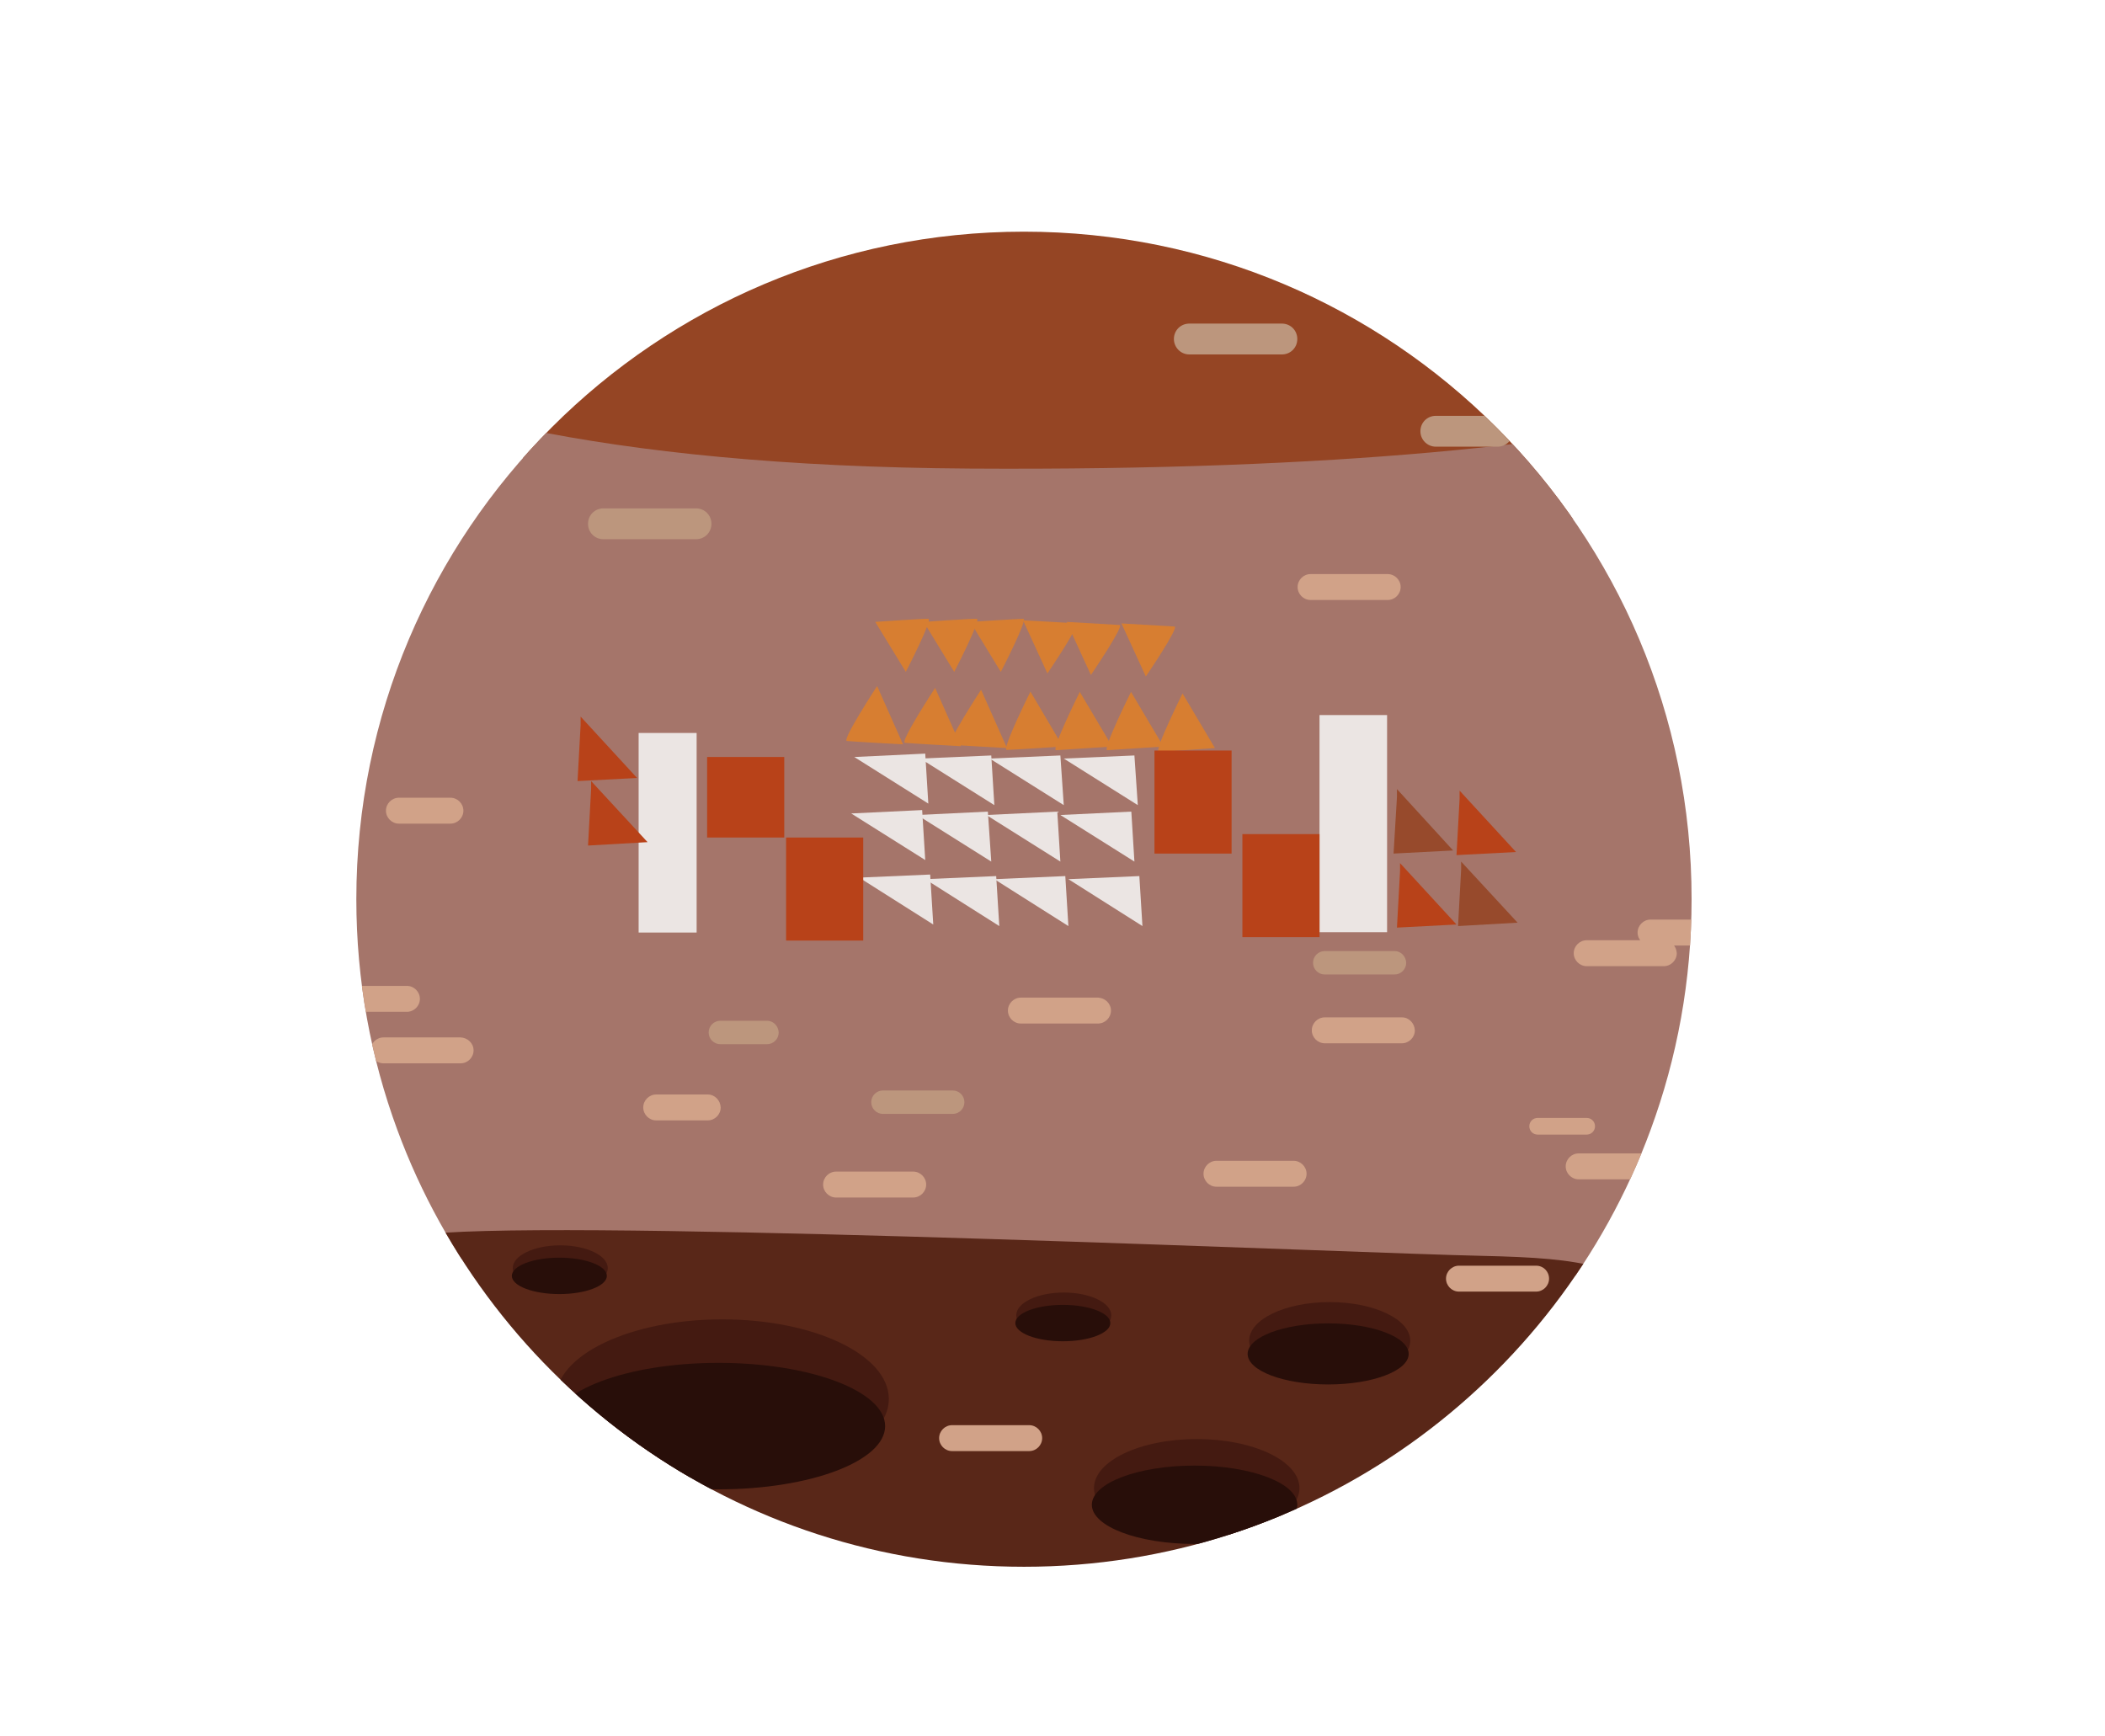 <?xml version="1.0" encoding="utf-8"?>
<!-- Generator: Adobe Illustrator 23.0.6, SVG Export Plug-In . SVG Version: 6.00 Build 0)  -->
<svg version="1.1" id="Capa_1" xmlns="http://www.w3.org/2000/svg" xmlns:xlink="http://www.w3.org/1999/xlink" x="0px" y="0px"
	 viewBox="0 0 682.3 562.7" style="enable-background:new 0 0 682.3 562.7;" xml:space="preserve">
<style type="text/css">
	.st0{clip-path:url(#SVGID_2_);}
	.st1{clip-path:url(#SVGID_4_);}
	.st2{fill:#954524;}
	.st3{fill:#A5756A;}
	.st4{fill:#592718;}
	.st5{fill:#441A11;}
	.st6{fill:#280E09;}
	.st7{opacity:0.89;clip-path:url(#SVGID_6_);}
	.st8{fill:#DD7F2A;}
	.st9{fill:#F4F3F2;}
	.st10{fill:#BA3C0F;}
	.st11{clip-path:url(#SVGID_8_);fill:#BC967D;}
	.st12{clip-path:url(#SVGID_10_);fill:#BC967D;}
	.st13{clip-path:url(#SVGID_12_);fill:#D1A288;}
	.st14{clip-path:url(#SVGID_14_);fill:url(#SVGID_15_);}
	.st15{clip-path:url(#SVGID_17_);fill:#A0918B;}
	.st16{clip-path:url(#SVGID_19_);fill:#BFB1AC;}
	.st17{clip-path:url(#SVGID_21_);fill:#BFB1AC;}
	.st18{clip-path:url(#SVGID_23_);fill:#E8E8E8;}
	.st19{clip-path:url(#SVGID_25_);fill:#DAE5EF;}
	.st20{clip-path:url(#SVGID_27_);fill:#DAE5EF;}
	.st21{clip-path:url(#SVGID_29_);}
	.st22{fill:#867971;}
	.st23{fill:none;stroke:#565351;stroke-width:2;stroke-miterlimit:10;}
	.st24{fill:#FFFFFF;}
	.st25{fill:#635852;}
	.st26{fill:#0097FE;}
	.st27{fill:none;stroke:#635852;stroke-width:2;stroke-miterlimit:10;}
	.st28{fill:#965636;}
	.st29{fill:none;stroke:#563A2E;stroke-width:7;stroke-miterlimit:10;}
	.st30{fill:none;stroke:#563A2E;stroke-width:2;stroke-miterlimit:10;}
	.st31{fill:#705C54;}
	.st32{fill:#847067;}
	.st33{fill:none;stroke:#705C54;stroke-width:3;stroke-miterlimit:10;}
	.st34{fill:none;stroke:#705C54;stroke-width:6;stroke-miterlimit:10;}
	.st35{fill:none;stroke:#6D3E2B;stroke-miterlimit:10;}
	.st36{fill:#563A2E;}
	.st37{clip-path:url(#SVGID_31_);}
	.st38{fill-rule:evenodd;clip-rule:evenodd;fill:#998675;}
	.st39{fill-rule:evenodd;clip-rule:evenodd;fill:#978474;}
	.st40{fill-rule:evenodd;clip-rule:evenodd;fill:#958372;}
	.st41{fill-rule:evenodd;clip-rule:evenodd;fill:#948171;}
	.st42{fill-rule:evenodd;clip-rule:evenodd;fill:#927F6F;}
	.st43{fill-rule:evenodd;clip-rule:evenodd;fill:#907E6E;}
	.st44{fill-rule:evenodd;clip-rule:evenodd;fill:#8E7C6C;}
	.st45{fill-rule:evenodd;clip-rule:evenodd;fill:#8C7A6B;}
	.st46{fill-rule:evenodd;clip-rule:evenodd;fill:#8B796A;}
	.st47{fill-rule:evenodd;clip-rule:evenodd;fill:#897768;}
	.st48{fill-rule:evenodd;clip-rule:evenodd;fill:#877567;}
	.st49{fill-rule:evenodd;clip-rule:evenodd;fill:#857465;}
	.st50{fill-rule:evenodd;clip-rule:evenodd;fill:#837264;}
	.st51{fill-rule:evenodd;clip-rule:evenodd;fill:#817062;}
	.st52{fill-rule:evenodd;clip-rule:evenodd;fill:#806F61;}
	.st53{fill-rule:evenodd;clip-rule:evenodd;fill:#7E6D60;}
	.st54{fill-rule:evenodd;clip-rule:evenodd;fill:#7C6B5E;}
	.st55{fill-rule:evenodd;clip-rule:evenodd;fill:#7A6A5D;}
	.st56{fill-rule:evenodd;clip-rule:evenodd;fill:#78685B;}
	.st57{fill-rule:evenodd;clip-rule:evenodd;fill:#77665A;}
	.st58{fill-rule:evenodd;clip-rule:evenodd;fill:#756558;}
	.st59{fill-rule:evenodd;clip-rule:evenodd;fill:#736357;}
	.st60{fill-rule:evenodd;clip-rule:evenodd;fill:url(#SVGID_32_);}
	.st61{fill-rule:evenodd;clip-rule:evenodd;fill:url(#SVGID_33_);}
	.st62{fill-rule:evenodd;clip-rule:evenodd;fill:url(#SVGID_34_);}
	.st63{fill-rule:evenodd;clip-rule:evenodd;fill:url(#SVGID_35_);}
	.st64{fill-rule:evenodd;clip-rule:evenodd;fill:url(#SVGID_36_);}
	.st65{fill-rule:evenodd;clip-rule:evenodd;fill:url(#SVGID_37_);}
	.st66{fill-rule:evenodd;clip-rule:evenodd;fill:url(#SVGID_38_);}
	.st67{fill-rule:evenodd;clip-rule:evenodd;fill:url(#SVGID_39_);}
	.st68{fill-rule:evenodd;clip-rule:evenodd;fill:url(#SVGID_40_);}
	.st69{fill-rule:evenodd;clip-rule:evenodd;fill:url(#SVGID_41_);}
	.st70{fill-rule:evenodd;clip-rule:evenodd;fill:url(#SVGID_42_);}
	.st71{fill-rule:evenodd;clip-rule:evenodd;fill:url(#SVGID_43_);}
	.st72{opacity:0.52;}
	.st73{fill-rule:evenodd;clip-rule:evenodd;fill:url(#SVGID_44_);}
	.st74{fill-rule:evenodd;clip-rule:evenodd;fill:url(#SVGID_45_);}
	.st75{fill-rule:evenodd;clip-rule:evenodd;fill:url(#SVGID_46_);}
	.st76{fill-rule:evenodd;clip-rule:evenodd;fill:url(#SVGID_47_);}
	.st77{fill-rule:evenodd;clip-rule:evenodd;fill:url(#SVGID_48_);}
	.st78{fill-rule:evenodd;clip-rule:evenodd;fill:url(#SVGID_49_);}
	.st79{fill-rule:evenodd;clip-rule:evenodd;fill:url(#SVGID_50_);}
	.st80{fill-rule:evenodd;clip-rule:evenodd;fill:url(#SVGID_51_);}
	.st81{fill-rule:evenodd;clip-rule:evenodd;fill:url(#SVGID_52_);}
	.st82{fill-rule:evenodd;clip-rule:evenodd;fill:url(#SVGID_53_);}
	.st83{fill-rule:evenodd;clip-rule:evenodd;fill:url(#SVGID_54_);}
	.st84{fill-rule:evenodd;clip-rule:evenodd;fill:url(#SVGID_55_);}
	.st85{fill-rule:evenodd;clip-rule:evenodd;fill:url(#SVGID_56_);}
	.st86{fill-rule:evenodd;clip-rule:evenodd;fill:url(#SVGID_57_);}
	.st87{fill-rule:evenodd;clip-rule:evenodd;fill:url(#SVGID_58_);}
	.st88{fill-rule:evenodd;clip-rule:evenodd;fill:url(#SVGID_59_);}
	.st89{fill-rule:evenodd;clip-rule:evenodd;fill:url(#SVGID_60_);}
	.st90{fill-rule:evenodd;clip-rule:evenodd;fill:url(#SVGID_61_);}
	.st91{fill-rule:evenodd;clip-rule:evenodd;fill:url(#SVGID_62_);}
	.st92{fill-rule:evenodd;clip-rule:evenodd;fill:url(#SVGID_63_);}
	.st93{fill-rule:evenodd;clip-rule:evenodd;fill:url(#SVGID_64_);}
	.st94{fill-rule:evenodd;clip-rule:evenodd;fill:url(#SVGID_65_);}
	.st95{fill-rule:evenodd;clip-rule:evenodd;fill:url(#SVGID_66_);}
	.st96{fill-rule:evenodd;clip-rule:evenodd;fill:url(#SVGID_67_);}
	.st97{fill-rule:evenodd;clip-rule:evenodd;fill:url(#SVGID_68_);}
	.st98{fill-rule:evenodd;clip-rule:evenodd;fill:url(#SVGID_69_);}
	.st99{fill-rule:evenodd;clip-rule:evenodd;fill:url(#SVGID_70_);}
	.st100{fill-rule:evenodd;clip-rule:evenodd;fill:url(#SVGID_71_);}
	.st101{fill-rule:evenodd;clip-rule:evenodd;fill:url(#SVGID_72_);}
	.st102{fill-rule:evenodd;clip-rule:evenodd;fill:url(#SVGID_73_);}
	.st103{fill-rule:evenodd;clip-rule:evenodd;fill:url(#SVGID_74_);}
	.st104{fill-rule:evenodd;clip-rule:evenodd;fill:url(#SVGID_75_);}
	.st105{fill-rule:evenodd;clip-rule:evenodd;fill:url(#SVGID_76_);}
	.st106{fill-rule:evenodd;clip-rule:evenodd;fill:url(#SVGID_77_);}
	.st107{fill-rule:evenodd;clip-rule:evenodd;fill:url(#SVGID_78_);}
	.st108{fill-rule:evenodd;clip-rule:evenodd;fill:url(#SVGID_79_);}
	.st109{fill-rule:evenodd;clip-rule:evenodd;fill:url(#SVGID_80_);}
	.st110{fill-rule:evenodd;clip-rule:evenodd;fill:url(#SVGID_81_);}
	.st111{fill-rule:evenodd;clip-rule:evenodd;fill:url(#SVGID_82_);}
	.st112{fill-rule:evenodd;clip-rule:evenodd;fill:url(#SVGID_83_);}
	.st113{fill-rule:evenodd;clip-rule:evenodd;fill:url(#SVGID_84_);}
	.st114{fill-rule:evenodd;clip-rule:evenodd;fill:url(#SVGID_85_);}
	.st115{fill-rule:evenodd;clip-rule:evenodd;fill:url(#SVGID_86_);}
	.st116{fill-rule:evenodd;clip-rule:evenodd;fill:url(#SVGID_87_);}
	.st117{fill-rule:evenodd;clip-rule:evenodd;fill:url(#SVGID_88_);}
	.st118{fill-rule:evenodd;clip-rule:evenodd;fill:url(#SVGID_89_);}
	.st119{fill-rule:evenodd;clip-rule:evenodd;fill:url(#SVGID_90_);}
	.st120{fill-rule:evenodd;clip-rule:evenodd;fill:url(#SVGID_91_);}
	.st121{fill-rule:evenodd;clip-rule:evenodd;fill:url(#SVGID_92_);}
	.st122{fill-rule:evenodd;clip-rule:evenodd;fill:url(#SVGID_93_);}
	.st123{fill-rule:evenodd;clip-rule:evenodd;fill:url(#SVGID_94_);}
	.st124{fill-rule:evenodd;clip-rule:evenodd;fill:url(#SVGID_95_);}
	.st125{clip-path:url(#SVGID_97_);}
	.st126{fill:url(#SVGID_98_);}
	.st127{fill:#6CD0F5;}
	.st128{fill:#69B8D4;}
	.st129{fill:none;}
	.st130{fill:#E8F7F6;}
	.st131{fill:#DFEFEE;}
	.st132{fill:#E3BB7C;}
	.st133{fill:#D3A56A;}
	.st134{fill:#F2F0ED;}
	.st135{fill:#DDD9D4;}
	.st136{fill:#644930;}
	.st137{fill:#C39669;}
	.st138{fill:#A87441;}
	.st139{fill:#555A4C;}
	.st140{fill:#49321F;}
	.st141{fill:#4A3729;}
	.st142{fill:#755A48;}
	.st143{fill:#865932;}
	.st144{fill:none;stroke:#C1916C;stroke-width:4;stroke-miterlimit:10;}
	.st145{fill:none;stroke:#F9F9F9;stroke-miterlimit:10;}
	.st146{fill:#E8E8E8;}
	.st147{clip-path:url(#SVGID_100_);}
	.st148{fill:url(#SVGID_101_);}
	.st149{fill:#8E8684;}
	.st150{fill:#6C5A46;}
	.st151{opacity:0.47;}
	.st152{fill:#AD9279;}
	.st153{fill:#382F27;}
	.st154{fill:#937A65;}
	.st155{fill:#514336;}
	.st156{fill:none;stroke:#514336;stroke-width:3;stroke-miterlimit:10;}
	.st157{fill:#5E4F3F;}
	.st158{fill:#846C57;}
	.st159{fill:#6E9967;}
	.st160{fill:#42913E;}
	.st161{fill:#6AAA60;}
	.st162{fill:#65A544;}
	.st163{fill:#777271;}
	.st164{fill:#5A8E3C;}
	.st165{fill:none;stroke:#545450;stroke-width:4;stroke-miterlimit:10;}
	.st166{fill:none;stroke:#545450;stroke-width:5;stroke-miterlimit:10;}
	.st167{fill:none;stroke:#545450;stroke-width:6;stroke-miterlimit:10;}
	.st168{fill:none;stroke:#545450;stroke-width:8;stroke-miterlimit:10;}
	.st169{fill:#44372C;}
	.st170{clip-path:url(#SVGID_103_);}
	.st171{clip-path:url(#SVGID_105_);}
	.st172{fill:url(#SVGID_106_);}
	.st173{fill:#66A8DA;}
	.st174{fill:#E2994C;}
	.st175{fill:#7F7E7C;}
	.st176{fill:#A8A59D;}
	.st177{fill:#7A8F35;}
	.st178{fill:#5E6B26;}
	.st179{fill:#D6D1CC;}
	.st180{fill:#AF947B;}
	.st181{fill:none;stroke:#AF947B;stroke-width:3;stroke-miterlimit:10;}
	.st182{fill:#EDECE8;}
	.st183{fill:#C6BDA8;}
	.st184{fill:none;stroke:#FFFFFF;stroke-width:3;stroke-miterlimit:10;}
	.st185{fill-rule:evenodd;clip-rule:evenodd;fill:#2B6DAF;}
	.st186{fill:none;stroke:#AAA69B;stroke-width:4;stroke-miterlimit:10;}
	.st187{fill-rule:evenodd;clip-rule:evenodd;fill:url(#SVGID_107_);}
	.st188{fill-rule:evenodd;clip-rule:evenodd;fill:url(#SVGID_108_);}
	.st189{fill-rule:evenodd;clip-rule:evenodd;fill:url(#SVGID_109_);}
	.st190{fill-rule:evenodd;clip-rule:evenodd;fill:url(#SVGID_110_);}
	.st191{fill-rule:evenodd;clip-rule:evenodd;fill:url(#SVGID_111_);}
	.st192{fill-rule:evenodd;clip-rule:evenodd;fill:url(#SVGID_112_);}
	.st193{fill-rule:evenodd;clip-rule:evenodd;fill:url(#SVGID_113_);}
	.st194{fill-rule:evenodd;clip-rule:evenodd;fill:url(#SVGID_114_);}
	.st195{fill-rule:evenodd;clip-rule:evenodd;fill:url(#SVGID_115_);}
	.st196{fill-rule:evenodd;clip-rule:evenodd;fill:url(#SVGID_116_);}
	.st197{fill-rule:evenodd;clip-rule:evenodd;fill:url(#SVGID_117_);}
	.st198{fill-rule:evenodd;clip-rule:evenodd;fill:url(#SVGID_118_);}
	.st199{fill-rule:evenodd;clip-rule:evenodd;fill:url(#SVGID_119_);}
	.st200{fill-rule:evenodd;clip-rule:evenodd;fill:url(#SVGID_120_);}
	.st201{fill-rule:evenodd;clip-rule:evenodd;fill:url(#SVGID_121_);}
	.st202{fill-rule:evenodd;clip-rule:evenodd;fill:url(#SVGID_122_);}
	.st203{fill-rule:evenodd;clip-rule:evenodd;fill:url(#SVGID_123_);}
	.st204{fill-rule:evenodd;clip-rule:evenodd;fill:url(#SVGID_124_);}
	.st205{fill-rule:evenodd;clip-rule:evenodd;fill:url(#SVGID_125_);}
	.st206{fill-rule:evenodd;clip-rule:evenodd;fill:url(#SVGID_126_);}
	.st207{fill-rule:evenodd;clip-rule:evenodd;fill:url(#SVGID_127_);}
	.st208{fill-rule:evenodd;clip-rule:evenodd;fill:url(#SVGID_128_);}
	.st209{fill-rule:evenodd;clip-rule:evenodd;fill:url(#SVGID_129_);}
	.st210{fill-rule:evenodd;clip-rule:evenodd;fill:url(#SVGID_130_);}
	.st211{fill-rule:evenodd;clip-rule:evenodd;fill:url(#SVGID_131_);}
	.st212{fill-rule:evenodd;clip-rule:evenodd;fill:url(#SVGID_132_);}
	.st213{fill-rule:evenodd;clip-rule:evenodd;fill:url(#SVGID_133_);}
	.st214{fill-rule:evenodd;clip-rule:evenodd;fill:url(#SVGID_134_);}
	.st215{fill-rule:evenodd;clip-rule:evenodd;fill:url(#SVGID_135_);}
	.st216{fill-rule:evenodd;clip-rule:evenodd;fill:url(#SVGID_136_);}
	.st217{fill-rule:evenodd;clip-rule:evenodd;fill:url(#SVGID_137_);}
	.st218{fill-rule:evenodd;clip-rule:evenodd;fill:url(#SVGID_138_);}
	.st219{fill-rule:evenodd;clip-rule:evenodd;fill:url(#SVGID_139_);}
	.st220{fill-rule:evenodd;clip-rule:evenodd;fill:url(#SVGID_140_);}
	.st221{fill-rule:evenodd;clip-rule:evenodd;fill:url(#SVGID_141_);}
	.st222{fill-rule:evenodd;clip-rule:evenodd;fill:url(#SVGID_142_);}
	.st223{fill-rule:evenodd;clip-rule:evenodd;fill:url(#SVGID_143_);}
	.st224{fill-rule:evenodd;clip-rule:evenodd;fill:url(#SVGID_144_);}
	.st225{fill-rule:evenodd;clip-rule:evenodd;fill:url(#SVGID_145_);}
	.st226{fill-rule:evenodd;clip-rule:evenodd;fill:url(#SVGID_146_);}
	.st227{fill-rule:evenodd;clip-rule:evenodd;fill:url(#SVGID_147_);}
	.st228{fill-rule:evenodd;clip-rule:evenodd;fill:url(#SVGID_148_);}
	.st229{fill-rule:evenodd;clip-rule:evenodd;fill:url(#SVGID_149_);}
	.st230{fill-rule:evenodd;clip-rule:evenodd;fill:url(#SVGID_150_);}
	.st231{fill-rule:evenodd;clip-rule:evenodd;fill:url(#SVGID_151_);}
	.st232{fill-rule:evenodd;clip-rule:evenodd;fill:url(#SVGID_152_);}
	.st233{fill-rule:evenodd;clip-rule:evenodd;fill:url(#SVGID_153_);}
	.st234{fill-rule:evenodd;clip-rule:evenodd;fill:url(#SVGID_154_);}
	.st235{fill-rule:evenodd;clip-rule:evenodd;fill:url(#SVGID_155_);}
	.st236{fill-rule:evenodd;clip-rule:evenodd;fill:url(#SVGID_156_);}
	.st237{fill-rule:evenodd;clip-rule:evenodd;fill:url(#SVGID_157_);}
	.st238{fill-rule:evenodd;clip-rule:evenodd;fill:url(#SVGID_158_);}
	.st239{fill-rule:evenodd;clip-rule:evenodd;fill:url(#SVGID_159_);}
	.st240{fill-rule:evenodd;clip-rule:evenodd;fill:url(#SVGID_160_);}
	.st241{fill-rule:evenodd;clip-rule:evenodd;fill:url(#SVGID_161_);}
	.st242{fill-rule:evenodd;clip-rule:evenodd;fill:url(#SVGID_162_);}
	.st243{fill-rule:evenodd;clip-rule:evenodd;fill:url(#SVGID_163_);}
	.st244{fill-rule:evenodd;clip-rule:evenodd;fill:url(#SVGID_164_);}
	.st245{fill-rule:evenodd;clip-rule:evenodd;fill:url(#SVGID_165_);}
	.st246{fill-rule:evenodd;clip-rule:evenodd;fill:url(#SVGID_166_);}
	.st247{fill-rule:evenodd;clip-rule:evenodd;fill:url(#SVGID_167_);}
	.st248{fill-rule:evenodd;clip-rule:evenodd;fill:url(#SVGID_168_);}
	.st249{fill-rule:evenodd;clip-rule:evenodd;fill:url(#SVGID_169_);}
	.st250{fill-rule:evenodd;clip-rule:evenodd;fill:url(#SVGID_170_);}
	.st251{fill-rule:evenodd;clip-rule:evenodd;fill:url(#SVGID_171_);}
	.st252{fill-rule:evenodd;clip-rule:evenodd;fill:url(#SVGID_172_);}
	.st253{fill-rule:evenodd;clip-rule:evenodd;fill:url(#SVGID_173_);}
	.st254{fill-rule:evenodd;clip-rule:evenodd;fill:url(#SVGID_174_);}
	.st255{fill-rule:evenodd;clip-rule:evenodd;fill:url(#SVGID_175_);}
	.st256{fill-rule:evenodd;clip-rule:evenodd;fill:url(#SVGID_176_);}
	.st257{fill-rule:evenodd;clip-rule:evenodd;fill:url(#SVGID_177_);}
	.st258{fill-rule:evenodd;clip-rule:evenodd;fill:url(#SVGID_178_);}
	.st259{fill-rule:evenodd;clip-rule:evenodd;fill:url(#SVGID_179_);}
	.st260{fill-rule:evenodd;clip-rule:evenodd;fill:url(#SVGID_180_);}
	.st261{fill-rule:evenodd;clip-rule:evenodd;fill:url(#SVGID_181_);}
	.st262{fill-rule:evenodd;clip-rule:evenodd;fill:url(#SVGID_182_);}
	.st263{fill-rule:evenodd;clip-rule:evenodd;fill:url(#SVGID_183_);}
	.st264{fill-rule:evenodd;clip-rule:evenodd;fill:url(#SVGID_184_);}
	.st265{fill-rule:evenodd;clip-rule:evenodd;fill:url(#SVGID_185_);}
	.st266{fill-rule:evenodd;clip-rule:evenodd;fill:url(#SVGID_186_);}
	.st267{fill-rule:evenodd;clip-rule:evenodd;fill:url(#SVGID_187_);}
	.st268{fill-rule:evenodd;clip-rule:evenodd;fill:url(#SVGID_188_);}
	.st269{fill-rule:evenodd;clip-rule:evenodd;fill:url(#SVGID_189_);}
	.st270{fill-rule:evenodd;clip-rule:evenodd;fill:url(#SVGID_190_);}
	.st271{fill-rule:evenodd;clip-rule:evenodd;fill:url(#SVGID_191_);}
	.st272{fill-rule:evenodd;clip-rule:evenodd;fill:url(#SVGID_192_);}
	.st273{fill-rule:evenodd;clip-rule:evenodd;fill:url(#SVGID_193_);}
	.st274{fill-rule:evenodd;clip-rule:evenodd;fill:url(#SVGID_194_);}
	.st275{fill-rule:evenodd;clip-rule:evenodd;fill:url(#SVGID_195_);}
	.st276{fill-rule:evenodd;clip-rule:evenodd;fill:url(#SVGID_196_);}
	.st277{fill-rule:evenodd;clip-rule:evenodd;fill:url(#SVGID_197_);}
	.st278{fill-rule:evenodd;clip-rule:evenodd;fill:url(#SVGID_198_);}
	.st279{fill-rule:evenodd;clip-rule:evenodd;fill:url(#SVGID_199_);}
	.st280{fill-rule:evenodd;clip-rule:evenodd;fill:url(#SVGID_200_);}
	.st281{fill-rule:evenodd;clip-rule:evenodd;fill:url(#SVGID_201_);}
	.st282{fill-rule:evenodd;clip-rule:evenodd;fill:url(#SVGID_202_);}
	.st283{fill-rule:evenodd;clip-rule:evenodd;fill:url(#SVGID_203_);}
	.st284{fill-rule:evenodd;clip-rule:evenodd;fill:url(#SVGID_204_);}
	.st285{fill-rule:evenodd;clip-rule:evenodd;fill:url(#SVGID_205_);}
	.st286{fill-rule:evenodd;clip-rule:evenodd;fill:url(#SVGID_206_);}
	.st287{fill-rule:evenodd;clip-rule:evenodd;fill:url(#SVGID_207_);}
	.st288{fill-rule:evenodd;clip-rule:evenodd;fill:url(#SVGID_208_);}
	.st289{fill-rule:evenodd;clip-rule:evenodd;fill:url(#SVGID_209_);}
	.st290{fill-rule:evenodd;clip-rule:evenodd;fill:url(#SVGID_210_);}
	.st291{fill-rule:evenodd;clip-rule:evenodd;fill:url(#SVGID_211_);}
	.st292{fill-rule:evenodd;clip-rule:evenodd;fill:url(#SVGID_212_);}
	.st293{fill-rule:evenodd;clip-rule:evenodd;fill:url(#SVGID_213_);}
	.st294{fill-rule:evenodd;clip-rule:evenodd;fill:url(#SVGID_214_);}
	.st295{fill-rule:evenodd;clip-rule:evenodd;fill:url(#SVGID_215_);}
	.st296{fill-rule:evenodd;clip-rule:evenodd;fill:url(#SVGID_216_);}
	.st297{fill-rule:evenodd;clip-rule:evenodd;fill:url(#SVGID_217_);}
	.st298{fill-rule:evenodd;clip-rule:evenodd;fill:url(#SVGID_218_);}
	.st299{fill-rule:evenodd;clip-rule:evenodd;fill:url(#SVGID_219_);}
	.st300{fill-rule:evenodd;clip-rule:evenodd;fill:url(#SVGID_220_);}
	.st301{fill-rule:evenodd;clip-rule:evenodd;fill:url(#SVGID_221_);}
	.st302{fill-rule:evenodd;clip-rule:evenodd;fill:url(#SVGID_222_);}
	.st303{fill-rule:evenodd;clip-rule:evenodd;fill:url(#SVGID_223_);}
	.st304{fill-rule:evenodd;clip-rule:evenodd;fill:url(#SVGID_224_);}
	.st305{fill-rule:evenodd;clip-rule:evenodd;fill:url(#SVGID_225_);}
	.st306{fill-rule:evenodd;clip-rule:evenodd;fill:url(#SVGID_226_);}
	.st307{fill-rule:evenodd;clip-rule:evenodd;fill:url(#SVGID_227_);}
	.st308{fill-rule:evenodd;clip-rule:evenodd;fill:url(#SVGID_228_);}
	.st309{fill-rule:evenodd;clip-rule:evenodd;fill:url(#SVGID_229_);}
	.st310{fill-rule:evenodd;clip-rule:evenodd;fill:url(#SVGID_230_);}
	.st311{fill-rule:evenodd;clip-rule:evenodd;fill:url(#SVGID_231_);}
	.st312{fill-rule:evenodd;clip-rule:evenodd;fill:url(#SVGID_232_);}
	.st313{fill-rule:evenodd;clip-rule:evenodd;fill:url(#SVGID_233_);}
	.st314{fill-rule:evenodd;clip-rule:evenodd;fill:url(#SVGID_234_);}
	.st315{fill-rule:evenodd;clip-rule:evenodd;fill:url(#SVGID_235_);}
	.st316{fill-rule:evenodd;clip-rule:evenodd;fill:url(#SVGID_236_);}
	.st317{fill-rule:evenodd;clip-rule:evenodd;fill:url(#SVGID_237_);}
	.st318{fill-rule:evenodd;clip-rule:evenodd;fill:url(#SVGID_238_);}
	.st319{fill-rule:evenodd;clip-rule:evenodd;fill:url(#SVGID_239_);}
	.st320{fill-rule:evenodd;clip-rule:evenodd;fill:url(#SVGID_240_);}
	.st321{fill-rule:evenodd;clip-rule:evenodd;fill:url(#SVGID_241_);}
	.st322{fill-rule:evenodd;clip-rule:evenodd;fill:url(#SVGID_242_);}
	.st323{fill-rule:evenodd;clip-rule:evenodd;fill:url(#SVGID_243_);}
	.st324{fill-rule:evenodd;clip-rule:evenodd;fill:url(#SVGID_244_);}
	.st325{fill-rule:evenodd;clip-rule:evenodd;fill:url(#SVGID_245_);}
	.st326{fill-rule:evenodd;clip-rule:evenodd;fill:url(#SVGID_246_);}
	.st327{fill-rule:evenodd;clip-rule:evenodd;fill:url(#SVGID_247_);}
	.st328{fill-rule:evenodd;clip-rule:evenodd;fill:url(#SVGID_248_);}
	.st329{fill-rule:evenodd;clip-rule:evenodd;fill:url(#SVGID_249_);}
	.st330{fill-rule:evenodd;clip-rule:evenodd;fill:url(#SVGID_250_);}
	.st331{fill-rule:evenodd;clip-rule:evenodd;fill:url(#SVGID_251_);}
	.st332{fill-rule:evenodd;clip-rule:evenodd;fill:url(#SVGID_252_);}
	.st333{fill-rule:evenodd;clip-rule:evenodd;fill:url(#SVGID_253_);}
	.st334{fill-rule:evenodd;clip-rule:evenodd;fill:url(#SVGID_254_);}
	.st335{fill-rule:evenodd;clip-rule:evenodd;fill:url(#SVGID_255_);}
	.st336{fill-rule:evenodd;clip-rule:evenodd;fill:url(#SVGID_256_);}
	.st337{fill-rule:evenodd;clip-rule:evenodd;fill:url(#SVGID_257_);}
	.st338{fill-rule:evenodd;clip-rule:evenodd;fill:url(#SVGID_258_);}
	.st339{fill-rule:evenodd;clip-rule:evenodd;fill:url(#SVGID_259_);}
	.st340{fill-rule:evenodd;clip-rule:evenodd;fill:url(#SVGID_260_);}
	.st341{fill-rule:evenodd;clip-rule:evenodd;fill:url(#SVGID_261_);}
	.st342{fill-rule:evenodd;clip-rule:evenodd;fill:url(#SVGID_262_);}
	.st343{fill-rule:evenodd;clip-rule:evenodd;fill:url(#SVGID_263_);}
	.st344{fill-rule:evenodd;clip-rule:evenodd;fill:url(#SVGID_264_);}
	.st345{fill-rule:evenodd;clip-rule:evenodd;fill:url(#SVGID_265_);}
	.st346{fill-rule:evenodd;clip-rule:evenodd;fill:url(#SVGID_266_);}
	.st347{fill-rule:evenodd;clip-rule:evenodd;fill:url(#SVGID_267_);}
	.st348{fill-rule:evenodd;clip-rule:evenodd;fill:url(#SVGID_268_);}
	.st349{fill-rule:evenodd;clip-rule:evenodd;fill:url(#SVGID_269_);}
	.st350{fill-rule:evenodd;clip-rule:evenodd;fill:url(#SVGID_270_);}
	.st351{fill-rule:evenodd;clip-rule:evenodd;fill:url(#SVGID_271_);}
	.st352{fill-rule:evenodd;clip-rule:evenodd;fill:url(#SVGID_272_);}
	.st353{fill-rule:evenodd;clip-rule:evenodd;fill:url(#SVGID_273_);}
	.st354{fill-rule:evenodd;clip-rule:evenodd;fill:url(#SVGID_274_);}
	.st355{fill-rule:evenodd;clip-rule:evenodd;fill:url(#SVGID_275_);}
	.st356{fill-rule:evenodd;clip-rule:evenodd;fill:url(#SVGID_276_);}
	.st357{fill-rule:evenodd;clip-rule:evenodd;fill:url(#SVGID_277_);}
	.st358{fill-rule:evenodd;clip-rule:evenodd;fill:url(#SVGID_278_);}
	.st359{fill-rule:evenodd;clip-rule:evenodd;fill:url(#SVGID_279_);}
	.st360{fill-rule:evenodd;clip-rule:evenodd;fill:url(#SVGID_280_);}
	.st361{fill-rule:evenodd;clip-rule:evenodd;fill:url(#SVGID_281_);}
	.st362{fill-rule:evenodd;clip-rule:evenodd;fill:url(#SVGID_282_);}
	.st363{fill-rule:evenodd;clip-rule:evenodd;fill:url(#SVGID_283_);}
	.st364{fill-rule:evenodd;clip-rule:evenodd;fill:url(#SVGID_284_);}
	.st365{fill-rule:evenodd;clip-rule:evenodd;fill:url(#SVGID_285_);}
	.st366{fill-rule:evenodd;clip-rule:evenodd;fill:url(#SVGID_286_);}
	.st367{fill-rule:evenodd;clip-rule:evenodd;fill:url(#SVGID_287_);}
	.st368{fill-rule:evenodd;clip-rule:evenodd;fill:url(#SVGID_288_);}
	.st369{fill-rule:evenodd;clip-rule:evenodd;fill:url(#SVGID_289_);}
	.st370{fill-rule:evenodd;clip-rule:evenodd;fill:url(#SVGID_290_);}
	.st371{fill-rule:evenodd;clip-rule:evenodd;fill:url(#SVGID_291_);}
	.st372{fill-rule:evenodd;clip-rule:evenodd;fill:url(#SVGID_292_);}
	.st373{fill-rule:evenodd;clip-rule:evenodd;fill:url(#SVGID_293_);}
	.st374{fill-rule:evenodd;clip-rule:evenodd;fill:url(#SVGID_294_);}
	.st375{fill-rule:evenodd;clip-rule:evenodd;fill:url(#SVGID_295_);}
	.st376{fill-rule:evenodd;clip-rule:evenodd;fill:url(#SVGID_296_);}
	.st377{fill-rule:evenodd;clip-rule:evenodd;fill:url(#SVGID_297_);}
	.st378{fill-rule:evenodd;clip-rule:evenodd;fill:url(#SVGID_298_);}
	.st379{fill:#A8EBFA;}
	.st380{fill:#7ED8F6;}
	.st381{fill:#DAE5EF;}
	.st382{clip-path:url(#SVGID_300_);}
	.st383{fill:url(#SVGID_301_);}
	.st384{fill:#2B2524;}
	.st385{fill:#141212;}
	.st386{fill:#C0A47F;}
	.st387{fill:#3A3D4E;}
	.st388{fill:#435628;}
	.st389{fill:#293515;}
	.st390{fill:#F5855D;}
	.st391{fill:#BCA899;}
	.st392{fill:#998473;}
	.st393{fill:#65A844;}
	.st394{fill:#93793D;}
	.st395{fill:#5C9340;}
	.st396{clip-path:url(#SVGID_303_);fill:url(#SVGID_304_);}
	.st397{clip-path:url(#SVGID_306_);fill:#E8E8E8;}
	.st398{clip-path:url(#SVGID_308_);fill:#E8E8E8;}
	.st399{clip-path:url(#SVGID_312_);}
	.st400{fill:#CEA484;}
	.st401{fill:#E2B893;}
	.st402{fill:#B2835B;}
	.st403{fill:none;stroke:#9B683E;stroke-width:2;stroke-miterlimit:10;}
	.st404{clip-path:url(#SVGID_314_);}
	.st405{fill:#AF8275;}
	.st406{fill:#7C4E40;}
	.st407{clip-path:url(#SVGID_316_);}
	.st408{fill:#595759;}
	.st409{fill:#5584B0;}
	.st410{fill:url(#SVGID_317_);}
	.st411{fill:#FCFCFC;}
	.st412{opacity:0.5;fill:#A4D3F4;enable-background:new    ;}
	.st413{fill:#050505;}
	.st414{opacity:0.69;}
	.st415{clip-path:url(#SVGID_319_);}
	.st416{fill:url(#SVGID_320_);}
	.st417{clip-path:url(#SVGID_322_);}
	.st418{fill:#5C993C;}
	.st419{fill:#88C663;}
	.st420{fill:#406329;}
	.st421{fill:#B29312;}
	.st422{fill:none;stroke:#913A13;stroke-width:2;stroke-miterlimit:10;}
	.st423{fill:#A50A6A;}
	.st424{fill:#C40072;}
	.st425{clip-path:url(#SVGID_324_);}
	.st426{fill:#98D873;}
</style>
<g>
	<g>
		<defs>
			<path id="SVGID_1_" d="M331.9,75.1c-119.5,0-216.4,96.9-216.4,216.4c0,26.3,4.7,51.5,13.3,74.8
				c30.5,82.7,109.9,141.6,203.1,141.6s172.7-58.9,203.1-141.6c8.6-23.3,13.3-48.5,13.3-74.8C548.4,172,451.5,75.1,331.9,75.1z"/>
		</defs>
		<clipPath id="SVGID_2_">
			<use xlink:href="#SVGID_1_"  style="overflow:visible;"/>
		</clipPath>
		<g class="st0">
			<g>
				<defs>
					<rect id="SVGID_3_" x="110.8" y="70.1" width="439.7" height="439.7"/>
				</defs>
				<clipPath id="SVGID_4_">
					<use xlink:href="#SVGID_3_"  style="overflow:visible;"/>
				</clipPath>
				<g class="st1">
					<path class="st2" d="M29.5,92.2c0,0,172.7,103.7,415,83.7S699.4,78.1,672,52.1C644.6,26.2,34.7-33.1,8.1,24
						S29.5,92.2,29.5,92.2z"/>
					<path class="st3" d="M45.7,69.9c3,4.5,26.3,80.5,268.7,82S615.4,115.8,638,100S671.9,76,671.9,76l-15.1,407.2
						c0,0-91.1-70-152-70s-324.4-18.1-356.7-4.5S22.3,476.4,22.3,476.4L45.7,69.9z"/>
					<path class="st4" d="M12.9,459.8c0,0,71.9-56.4,131.4-60.2c59.5-3.8,300.3,6.8,335.7,7.5c35.4,0.8,43.7,3,72.3,19.6
						c28.6,16.6,113.5,44.4,113.5,44.4s-7.4,91.6-11.9,91.6s-635.2-0.8-635.2-0.8L12.9,459.8z"/>
					<g>
						<ellipse class="st5" cx="234.1" cy="453.5" rx="54" ry="25.8"/>
						<ellipse class="st6" cx="232.9" cy="462.3" rx="54" ry="20.5"/>
					</g>
					<g>
						<ellipse class="st5" cx="431" cy="434.6" rx="26.1" ry="12.5"/>
						<ellipse class="st6" cx="430.5" cy="438.9" rx="26.1" ry="9.9"/>
					</g>
					<g>
						<ellipse class="st5" cx="344.8" cy="426.4" rx="15.4" ry="7.4"/>
						<ellipse class="st6" cx="344.5" cy="428.9" rx="15.4" ry="5.9"/>
					</g>
					<g>
						<ellipse class="st5" cx="181.6" cy="411.1" rx="15.4" ry="7.4"/>
						<ellipse class="st6" cx="181.3" cy="413.6" rx="15.4" ry="5.9"/>
					</g>
					<g>
						<ellipse class="st5" cx="387.9" cy="482.4" rx="33.3" ry="15.9"/>
						<ellipse class="st6" cx="387.2" cy="487.8" rx="33.3" ry="12.7"/>
					</g>
				</g>
			</g>
			<g>
				<defs>
					<rect id="SVGID_5_" x="110.8" y="70.1" width="439.7" height="439.7"/>
				</defs>
				<clipPath id="SVGID_6_">
					<use xlink:href="#SVGID_5_"  style="overflow:visible;"/>
				</clipPath>
				<g class="st7">
					<g>
						<path class="st8" d="M283.7,201.6l9.9,16.2c0,0,8.9-17.2,7.3-17.2C299.4,200.5,283.7,201.6,283.7,201.6z"/>
						<path class="st8" d="M299.4,201.6l9.9,16.2c0,0,8.9-17.2,7.3-17.2C315,200.5,299.4,201.6,299.4,201.6z"/>
						<path class="st8" d="M314.5,201.6l9.9,16.2c0,0,8.9-17.2,7.3-17.2S314.5,201.6,314.5,201.6z"/>
						<path class="st8" d="M331.6,201.1l7.9,17.2c0,0,10.9-16,9.3-16.2C347.3,201.9,331.6,201.1,331.6,201.1z"/>
						<path class="st8" d="M345.7,201.6l7.9,17.2c0,0,10.9-16,9.3-16.2C361.4,202.5,345.7,201.6,345.7,201.6z"/>
						<path class="st8" d="M363.5,202.1l7.9,17.2c0,0,10.9-16,9.3-16.2C379.1,203,363.5,202.1,363.5,202.1z"/>
					</g>
					<g>
						<path class="st8" d="M377.1,242l-10.5-17.7c0,0-9.4,18.9-7.7,18.9C360.5,243.1,377.1,242,377.1,242z"/>
						<path class="st8" d="M393.8,242.5l-10.5-17.7c0,0-9.4,18.9-7.7,18.9S393.8,242.5,393.8,242.5z"/>
						<path class="st8" d="M360.5,242l-10.5-17.7c0,0-9.4,18.9-7.7,18.9C344,243.1,360.5,242,360.5,242z"/>
						<path class="st8" d="M344.5,242L334,224.2c0,0-9.4,18.9-7.7,18.9C328,243.1,344.5,242,344.5,242z"/>
						<path class="st8" d="M326.4,242.5l-8.4-18.9c0,0-11.5,17.6-9.8,17.8C309.8,241.6,326.4,242.5,326.4,242.5z"/>
						<path class="st8" d="M311.5,241.9l-8.4-18.9c0,0-11.5,17.6-9.8,17.8C294.9,241,311.5,241.9,311.5,241.9z"/>
						<path class="st8" d="M292.7,241.3l-8.4-18.9c0,0-11.5,17.6-9.8,17.8C276.1,240.4,292.7,241.3,292.7,241.3z"/>
					</g>
					<polygon class="st9" points="276.9,245.4 300.9,260.5 299.9,244.3 					"/>
					<polygon class="st9" points="298.3,245.9 322.3,261 321.3,244.9 					"/>
					<polygon class="st9" points="320.8,245.9 344.8,261 343.7,244.9 					"/>
					<polygon class="st9" points="344.8,245.9 368.8,261 367.7,244.9 					"/>
					<polygon class="st9" points="275.9,263.7 299.9,278.8 298.9,262.6 					"/>
					<polygon class="st9" points="297.3,264.2 321.3,279.3 320.2,263.1 					"/>
					<polygon class="st9" points="319.7,264.2 343.7,279.3 342.7,263.1 					"/>
					<polygon class="st9" points="343.7,264.2 367.7,279.3 366.7,263.1 					"/>
					<polygon class="st9" points="278.5,284.5 302.5,299.7 301.5,283.5 					"/>
					<polygon class="st9" points="299.9,285 323.9,300.2 322.9,284 					"/>
					<polygon class="st9" points="322.3,285 346.3,300.2 345.3,284 					"/>
					<polygon class="st9" points="346.3,285 370.3,300.2 369.3,284 					"/>
					<rect x="427.7" y="231.8" class="st9" width="21.9" height="70.4"/>
					<rect x="207" y="237.6" class="st9" width="18.8" height="64.7"/>
					<rect x="254.8" y="271.5" class="st10" width="25" height="33.4"/>
					<rect x="229.2" y="245.4" class="st10" width="25" height="26.1"/>
					<rect x="402.7" y="270.4" class="st10" width="25" height="33.4"/>
					<rect x="374.2" y="243.3" class="st10" width="25" height="33.4"/>
					<polyline class="st2" points="452.8,255.8 471,275.7 451.7,276.7 452.8,258.4 					"/>
					<polyline class="st10" points="473.1,256.3 491.4,276.2 472.1,277.2 473.1,259 					"/>
					<polyline class="st10" points="188.2,232.3 206.5,252.2 187.2,253.2 188.2,235 					"/>
					<polyline class="st2" points="473.6,279.3 491.9,299.1 472.6,300.2 473.6,281.9 					"/>
					<polyline class="st10" points="453.8,279.8 472.1,299.7 452.8,300.7 453.8,282.4 					"/>
					<polyline class="st10" points="191.6,253.2 209.9,273 190.6,274.1 191.6,255.8 					"/>
				</g>
			</g>
		</g>
	</g>
	<g>
		<defs>
			<path id="SVGID_7_" d="M331.9,75.1c-119.5,0-216.4,96.9-216.4,216.4c0,26.3,4.7,51.5,13.3,74.8
				c30.5,82.7,109.9,141.6,203.1,141.6s172.7-58.9,203.1-141.6c8.6-23.3,13.3-48.5,13.3-74.8C548.4,172,451.5,75.1,331.9,75.1z"/>
		</defs>
		<clipPath id="SVGID_8_">
			<use xlink:href="#SVGID_7_"  style="overflow:visible;"/>
		</clipPath>
		<path class="st11" d="M312.6,357.3c0,2.1-1.7,3.8-3.8,3.8h-22.6c-2.1,0-3.8-1.7-3.8-3.8c0-2.1,1.7-3.8,3.8-3.8h22.6
			C310.9,353.5,312.6,355.2,312.6,357.3z M248.6,330.9h-15.1c-2.1,0-3.8,1.7-3.8,3.8c0,2.1,1.7,3.8,3.8,3.8h15.1
			c2.1,0,3.8-1.7,3.8-3.8C252.3,332.6,250.7,330.9,248.6,330.9z M452,308.3h-22.6c-2.1,0-3.8,1.7-3.8,3.8c0,2.1,1.7,3.8,3.8,3.8H452
			c2.1,0,3.8-1.7,3.8-3.8C455.7,310,454.1,308.3,452,308.3z"/>
	</g>
	<g>
		<defs>
			<path id="SVGID_9_" d="M331.9,75.1c-119.5,0-216.4,96.9-216.4,216.4c0,26.3,4.7,51.5,13.3,74.8
				c30.5,82.7,109.9,141.6,203.1,141.6s172.7-58.9,203.1-141.6c8.6-23.3,13.3-48.5,13.3-74.8C548.4,172,451.5,75.1,331.9,75.1z"/>
		</defs>
		<clipPath id="SVGID_10_">
			<use xlink:href="#SVGID_9_"  style="overflow:visible;"/>
		</clipPath>
		<path class="st12" d="M380.5,109.9c0-2.8,2.2-5,5-5h30c2.8,0,5,2.2,5,5s-2.2,5-5,5h-30C382.7,114.9,380.5,112.6,380.5,109.9z
			 M465.4,144.8h20c2.8,0,5-2.2,5-5s-2.2-5-5-5h-20c-2.8,0-5,2.2-5,5S462.7,144.8,465.4,144.8z M195.6,174.8h30c2.8,0,5-2.2,5-5
			s-2.2-5-5-5h-30c-2.8,0-5,2.2-5,5S192.8,174.8,195.6,174.8z"/>
	</g>
	<g>
		<defs>
			<path id="SVGID_11_" d="M331.9,75.1c-119.5,0-216.4,96.9-216.4,216.4c0,26.3,4.7,51.5,13.3,74.8
				c30.5,82.7,109.9,141.6,203.1,141.6s172.7-58.9,203.1-141.6c8.6-23.3,13.3-48.5,13.3-74.8C548.4,172,451.5,75.1,331.9,75.1z"/>
		</defs>
		<clipPath id="SVGID_12_">
			<use xlink:href="#SVGID_11_"  style="overflow:visible;"/>
		</clipPath>
		<path class="st13" d="M300.2,384c0,2.3-1.9,4.2-4.2,4.2h-25c-2.3,0-4.2-1.9-4.2-4.2c0-2.3,1.9-4.2,4.2-4.2h25
			C298.3,379.8,300.2,381.7,300.2,384z M360.1,327.6c0,2.3-1.9,4.2-4.2,4.2h-25c-2.3,0-4.2-1.9-4.2-4.2c0-2.3,1.9-4.2,4.2-4.2h25
			C358.2,323.5,360.1,325.3,360.1,327.6z M153.5,340.5c0,2.3-1.9,4.2-4.2,4.2h-25c-2.3,0-4.2-1.9-4.2-4.2c0-2.3,1.9-4.2,4.2-4.2h25
			C151.6,336.4,153.5,338.2,153.5,340.5z M454,190.3c0,2.3-1.9,4.2-4.2,4.2h-25c-2.3,0-4.2-1.9-4.2-4.2s1.9-4.2,4.2-4.2h25
			C452.1,186.1,454,188,454,190.3z M540.9,378.1c0,2.3-1.9,4.2-4.2,4.2h-25c-2.3,0-4.2-1.9-4.2-4.2c0-2.3,1.9-4.2,4.2-4.2h25
			C539,373.9,540.9,375.8,540.9,378.1z M517,365.1c0,1.5-1.2,2.7-2.7,2.7h-15.9c-1.5,0-2.7-1.2-2.7-2.7c0-1.5,1.2-2.7,2.7-2.7h15.9
			C515.8,362.4,517,363.6,517,365.1z M502.1,414.5c0,2.3-1.9,4.2-4.2,4.2h-25c-2.3,0-4.2-1.9-4.2-4.2c0-2.3,1.9-4.2,4.2-4.2h25
			C500.3,410.3,502.1,412.2,502.1,414.5z M337.8,466.2c0,2.3-1.9,4.2-4.2,4.2h-25c-2.3,0-4.2-1.9-4.2-4.2c0-2.3,1.9-4.2,4.2-4.2h25
			C335.9,462,337.8,463.9,337.8,466.2z M423.5,380.5c0,2.3-1.9,4.2-4.2,4.2h-25c-2.3,0-4.2-1.9-4.2-4.2c0-2.3,1.9-4.2,4.2-4.2h25
			C421.6,376.3,423.5,378.2,423.5,380.5z M229.4,354.8h-16.7c-2.3,0-4.2,1.9-4.2,4.2c0,2.3,1.9,4.2,4.2,4.2h16.7
			c2.3,0,4.2-1.9,4.2-4.2C233.5,356.7,231.7,354.8,229.4,354.8z M146,258.6h-16.7c-2.3,0-4.2,1.9-4.2,4.2c0,2.3,1.9,4.2,4.2,4.2H146
			c2.3,0,4.2-1.9,4.2-4.2S148.3,258.6,146,258.6z M131.9,319.6h-16.7c-2.3,0-4.2,1.9-4.2,4.2c0,2.3,1.9,4.2,4.2,4.2h16.7
			c2.3,0,4.2-1.9,4.2-4.2C136.1,321.5,134.2,319.6,131.9,319.6z M454.4,329.8h-25c-2.3,0-4.2,1.9-4.2,4.2c0,2.3,1.9,4.2,4.2,4.2h25
			c2.3,0,4.2-1.9,4.2-4.2C458.5,331.7,456.7,329.8,454.4,329.8z M539.3,304.8h-25c-2.3,0-4.2,1.9-4.2,4.2c0,2.3,1.9,4.2,4.2,4.2h25
			c2.3,0,4.2-1.9,4.2-4.2C543.4,306.7,541.6,304.8,539.3,304.8z M560,298.1h-25c-2.3,0-4.2,1.9-4.2,4.2c0,2.3,1.9,4.2,4.2,4.2h25
			c2.3,0,4.2-1.9,4.2-4.2C564.2,300,562.3,298.1,560,298.1z"/>
	</g>
</g>
</svg>
